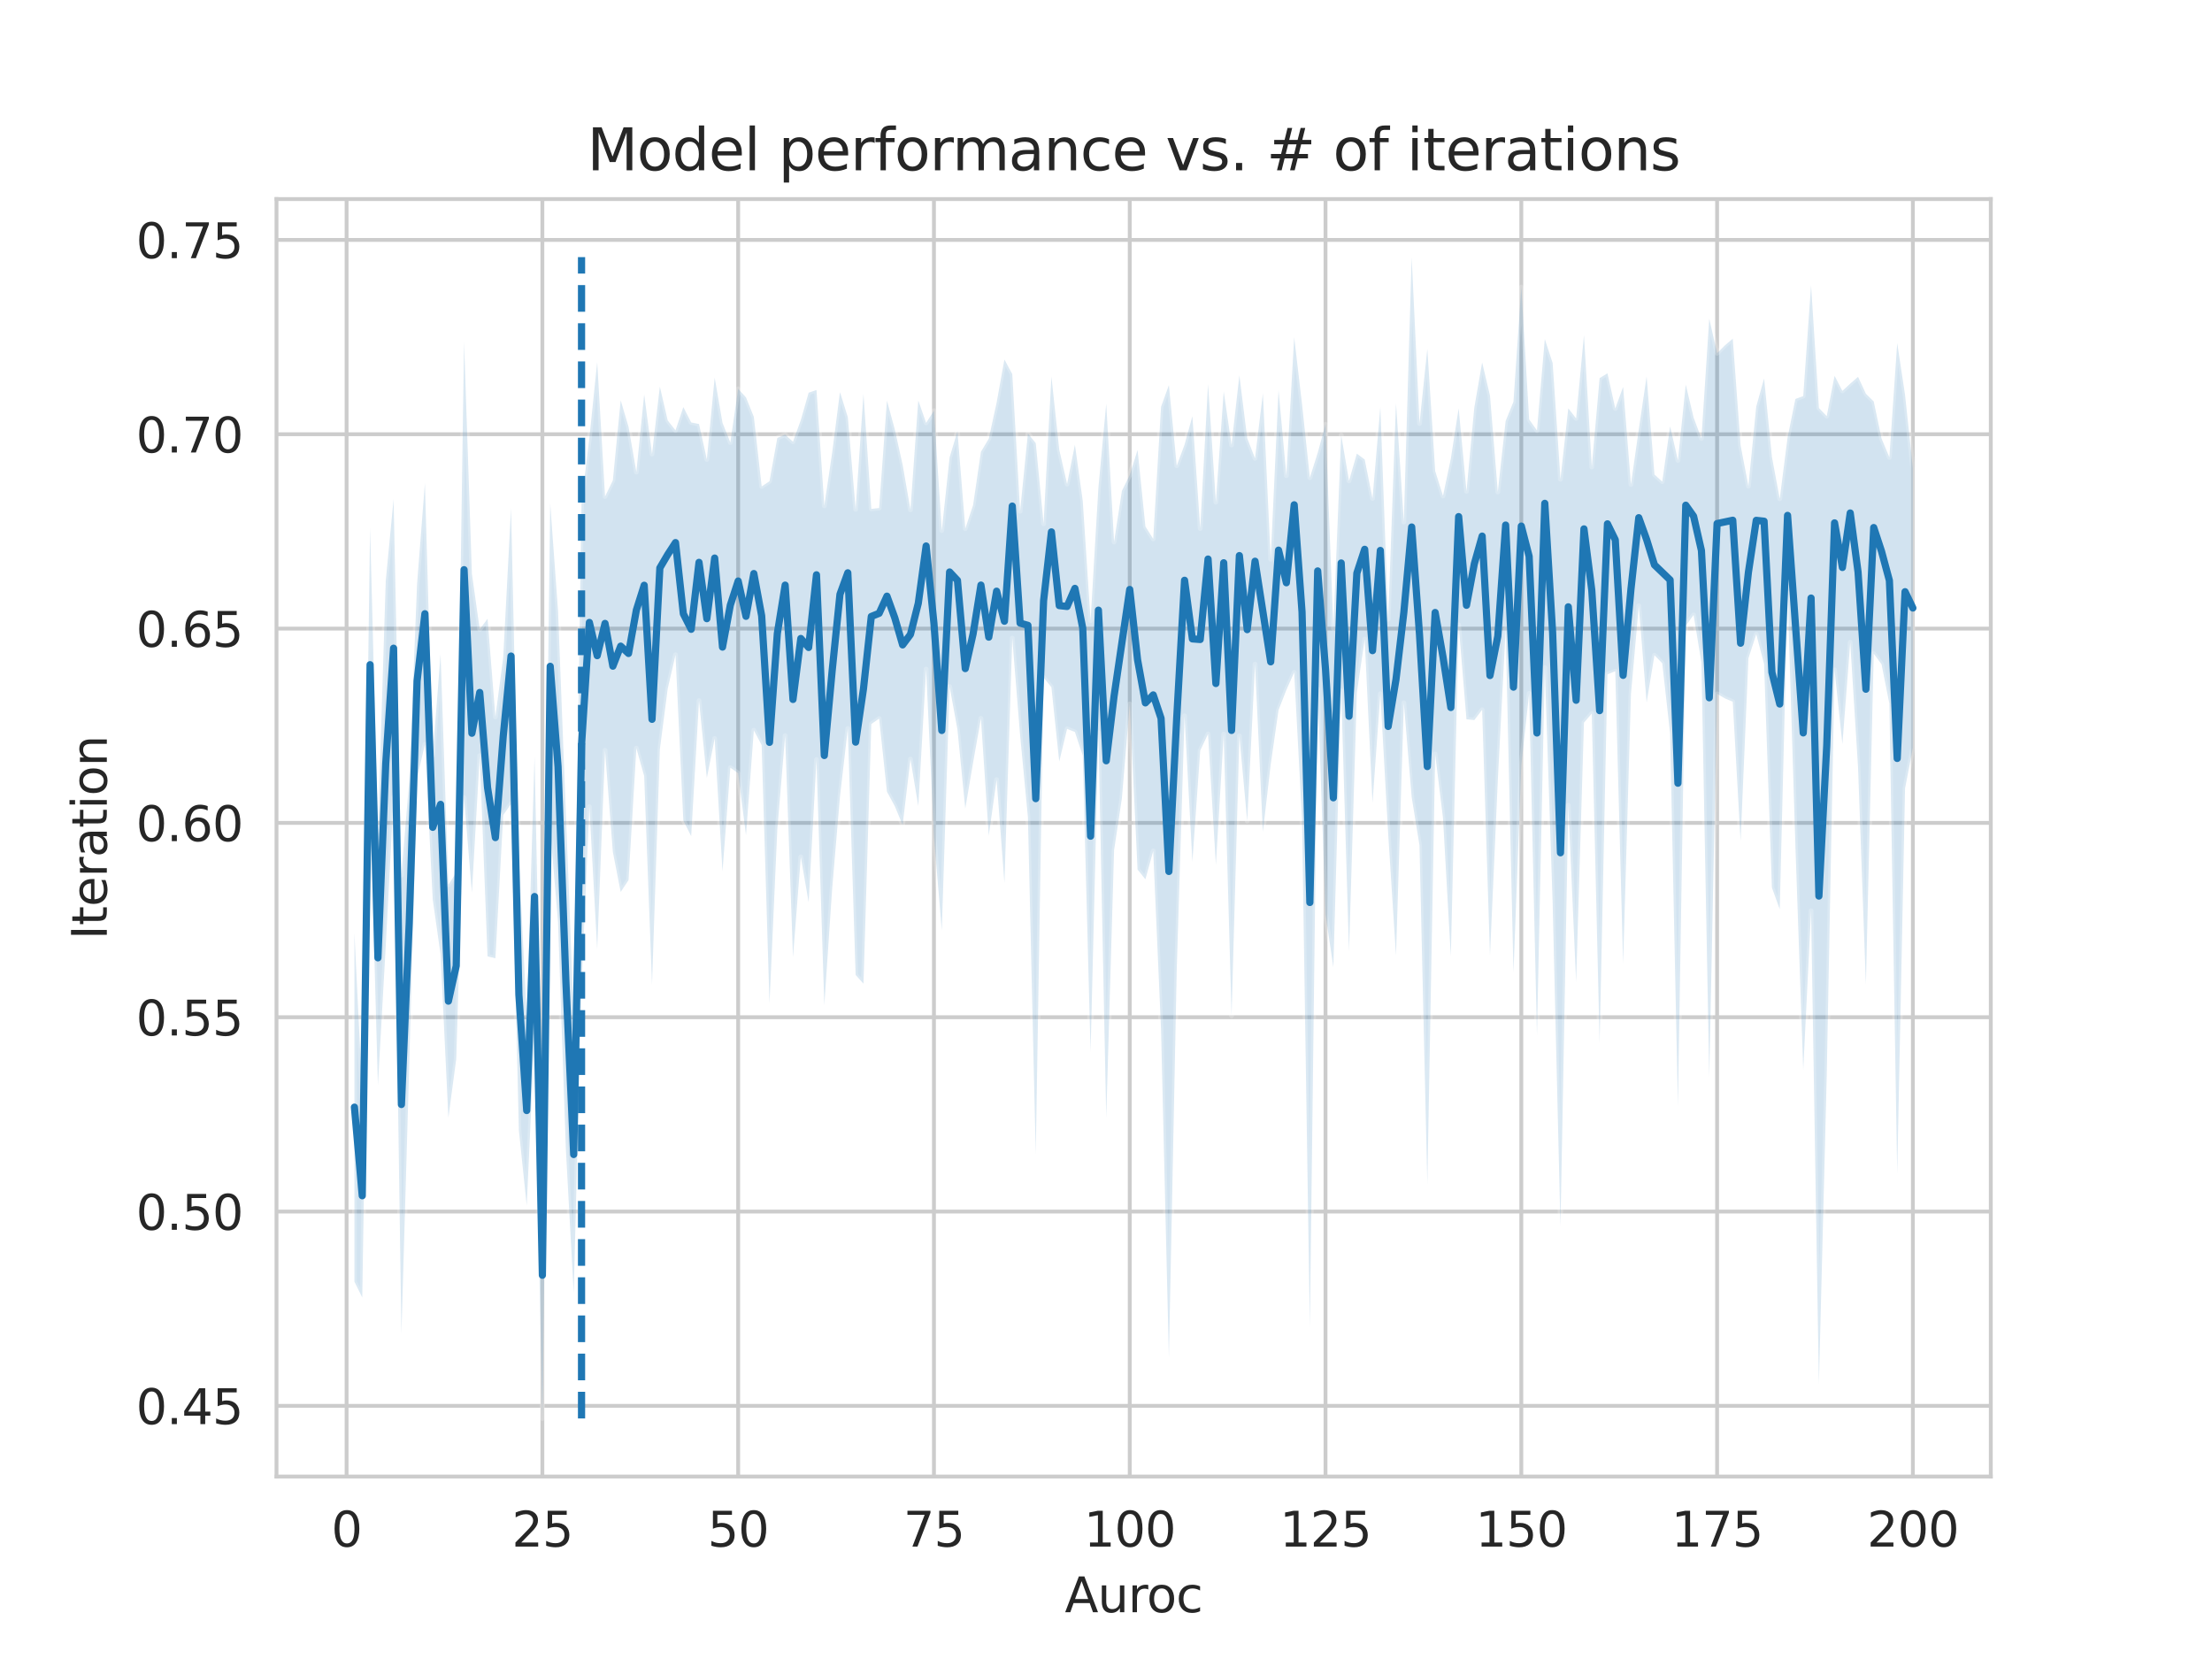 <?xml version="1.0" encoding="utf-8" standalone="no"?>
<!DOCTYPE svg PUBLIC "-//W3C//DTD SVG 1.1//EN"
  "http://www.w3.org/Graphics/SVG/1.1/DTD/svg11.dtd">
<svg height="345.6pt" version="1.1" viewBox="0 0 460.8 345.6" width="460.8pt" xmlns="http://www.w3.org/2000/svg" xmlns:xlink="http://www.w3.org/1999/xlink">
 <defs>
  <style type="text/css">*{stroke-linecap:butt;stroke-linejoin:round;}</style>
 </defs>
 <g id="figure_1">
  <g id="patch_1">
   <path d="M 0 345.6 
L 460.8 345.6 
L 460.8 0 
L 0 0 
z
" style="fill:#ffffff;"/>
  </g>
  <g id="axes_1">
   <g id="patch_2">
    <path d="M 57.6 307.584 
L 414.72 307.584 
L 414.72 41.472 
L 57.6 41.472 
z
" style="fill:#ffffff;"/>
   </g>
   <g id="matplotlib.axis_1">
    <g id="xtick_1">
     <g id="line2d_1">
      <path clip-path="url(#pf14bd2f6a5)" d="M 72.201 307.584 
L 72.201 41.472 
" style="fill:none;stroke:#cccccc;stroke-linecap:round;stroke-width:0.8;"/>
     </g>
     <g id="text_1">
      <!-- 0 -->
      <g style="fill:#262626;" transform="translate(69.02 322.182)scale(0.1 -0.1)">
       <defs>
        <path d="M 2034 4250 
Q 1547 4250 1301 3770 
Q 1056 3291 1056 2328 
Q 1056 1369 1301 889 
Q 1547 409 2034 409 
Q 2525 409 2770 889 
Q 3016 1369 3016 2328 
Q 3016 3291 2770 3770 
Q 2525 4250 2034 4250 
z
M 2034 4750 
Q 2819 4750 3233 4129 
Q 3647 3509 3647 2328 
Q 3647 1150 3233 529 
Q 2819 -91 2034 -91 
Q 1250 -91 836 529 
Q 422 1150 422 2328 
Q 422 3509 836 4129 
Q 1250 4750 2034 4750 
z
" id="DejaVuSans-30" transform="scale(0.016)"/>
       </defs>
       <use xlink:href="#DejaVuSans-30"/>
      </g>
     </g>
    </g>
    <g id="xtick_2">
     <g id="line2d_2">
      <path clip-path="url(#pf14bd2f6a5)" d="M 112.987 307.584 
L 112.987 41.472 
" style="fill:none;stroke:#cccccc;stroke-linecap:round;stroke-width:0.8;"/>
     </g>
     <g id="text_2">
      <!-- 25 -->
      <g style="fill:#262626;" transform="translate(106.625 322.182)scale(0.1 -0.1)">
       <defs>
        <path d="M 1228 531 
L 3431 531 
L 3431 0 
L 469 0 
L 469 531 
Q 828 903 1448 1529 
Q 2069 2156 2228 2338 
Q 2531 2678 2651 2914 
Q 2772 3150 2772 3378 
Q 2772 3750 2511 3984 
Q 2250 4219 1831 4219 
Q 1534 4219 1204 4116 
Q 875 4013 500 3803 
L 500 4441 
Q 881 4594 1212 4672 
Q 1544 4750 1819 4750 
Q 2544 4750 2975 4387 
Q 3406 4025 3406 3419 
Q 3406 3131 3298 2873 
Q 3191 2616 2906 2266 
Q 2828 2175 2409 1742 
Q 1991 1309 1228 531 
z
" id="DejaVuSans-32" transform="scale(0.016)"/>
        <path d="M 691 4666 
L 3169 4666 
L 3169 4134 
L 1269 4134 
L 1269 2991 
Q 1406 3038 1543 3061 
Q 1681 3084 1819 3084 
Q 2600 3084 3056 2656 
Q 3513 2228 3513 1497 
Q 3513 744 3044 326 
Q 2575 -91 1722 -91 
Q 1428 -91 1123 -41 
Q 819 9 494 109 
L 494 744 
Q 775 591 1075 516 
Q 1375 441 1709 441 
Q 2250 441 2565 725 
Q 2881 1009 2881 1497 
Q 2881 1984 2565 2268 
Q 2250 2553 1709 2553 
Q 1456 2553 1204 2497 
Q 953 2441 691 2322 
L 691 4666 
z
" id="DejaVuSans-35" transform="scale(0.016)"/>
       </defs>
       <use xlink:href="#DejaVuSans-32"/>
       <use x="63.623" xlink:href="#DejaVuSans-35"/>
      </g>
     </g>
    </g>
    <g id="xtick_3">
     <g id="line2d_3">
      <path clip-path="url(#pf14bd2f6a5)" d="M 153.773 307.584 
L 153.773 41.472 
" style="fill:none;stroke:#cccccc;stroke-linecap:round;stroke-width:0.8;"/>
     </g>
     <g id="text_3">
      <!-- 50 -->
      <g style="fill:#262626;" transform="translate(147.41 322.182)scale(0.1 -0.1)">
       <use xlink:href="#DejaVuSans-35"/>
       <use x="63.623" xlink:href="#DejaVuSans-30"/>
      </g>
     </g>
    </g>
    <g id="xtick_4">
     <g id="line2d_4">
      <path clip-path="url(#pf14bd2f6a5)" d="M 194.559 307.584 
L 194.559 41.472 
" style="fill:none;stroke:#cccccc;stroke-linecap:round;stroke-width:0.8;"/>
     </g>
     <g id="text_4">
      <!-- 75 -->
      <g style="fill:#262626;" transform="translate(188.196 322.182)scale(0.1 -0.1)">
       <defs>
        <path d="M 525 4666 
L 3525 4666 
L 3525 4397 
L 1831 0 
L 1172 0 
L 2766 4134 
L 525 4134 
L 525 4666 
z
" id="DejaVuSans-37" transform="scale(0.016)"/>
       </defs>
       <use xlink:href="#DejaVuSans-37"/>
       <use x="63.623" xlink:href="#DejaVuSans-35"/>
      </g>
     </g>
    </g>
    <g id="xtick_5">
     <g id="line2d_5">
      <path clip-path="url(#pf14bd2f6a5)" d="M 235.344 307.584 
L 235.344 41.472 
" style="fill:none;stroke:#cccccc;stroke-linecap:round;stroke-width:0.8;"/>
     </g>
     <g id="text_5">
      <!-- 100 -->
      <g style="fill:#262626;" transform="translate(225.801 322.182)scale(0.1 -0.1)">
       <defs>
        <path d="M 794 531 
L 1825 531 
L 1825 4091 
L 703 3866 
L 703 4441 
L 1819 4666 
L 2450 4666 
L 2450 531 
L 3481 531 
L 3481 0 
L 794 0 
L 794 531 
z
" id="DejaVuSans-31" transform="scale(0.016)"/>
       </defs>
       <use xlink:href="#DejaVuSans-31"/>
       <use x="63.623" xlink:href="#DejaVuSans-30"/>
       <use x="127.246" xlink:href="#DejaVuSans-30"/>
      </g>
     </g>
    </g>
    <g id="xtick_6">
     <g id="line2d_6">
      <path clip-path="url(#pf14bd2f6a5)" d="M 276.13 307.584 
L 276.13 41.472 
" style="fill:none;stroke:#cccccc;stroke-linecap:round;stroke-width:0.8;"/>
     </g>
     <g id="text_6">
      <!-- 125 -->
      <g style="fill:#262626;" transform="translate(266.586 322.182)scale(0.1 -0.1)">
       <use xlink:href="#DejaVuSans-31"/>
       <use x="63.623" xlink:href="#DejaVuSans-32"/>
       <use x="127.246" xlink:href="#DejaVuSans-35"/>
      </g>
     </g>
    </g>
    <g id="xtick_7">
     <g id="line2d_7">
      <path clip-path="url(#pf14bd2f6a5)" d="M 316.916 307.584 
L 316.916 41.472 
" style="fill:none;stroke:#cccccc;stroke-linecap:round;stroke-width:0.8;"/>
     </g>
     <g id="text_7">
      <!-- 150 -->
      <g style="fill:#262626;" transform="translate(307.372 322.182)scale(0.1 -0.1)">
       <use xlink:href="#DejaVuSans-31"/>
       <use x="63.623" xlink:href="#DejaVuSans-35"/>
       <use x="127.246" xlink:href="#DejaVuSans-30"/>
      </g>
     </g>
    </g>
    <g id="xtick_8">
     <g id="line2d_8">
      <path clip-path="url(#pf14bd2f6a5)" d="M 357.702 307.584 
L 357.702 41.472 
" style="fill:none;stroke:#cccccc;stroke-linecap:round;stroke-width:0.8;"/>
     </g>
     <g id="text_8">
      <!-- 175 -->
      <g style="fill:#262626;" transform="translate(348.158 322.182)scale(0.1 -0.1)">
       <use xlink:href="#DejaVuSans-31"/>
       <use x="63.623" xlink:href="#DejaVuSans-37"/>
       <use x="127.246" xlink:href="#DejaVuSans-35"/>
      </g>
     </g>
    </g>
    <g id="xtick_9">
     <g id="line2d_9">
      <path clip-path="url(#pf14bd2f6a5)" d="M 398.487 307.584 
L 398.487 41.472 
" style="fill:none;stroke:#cccccc;stroke-linecap:round;stroke-width:0.8;"/>
     </g>
     <g id="text_9">
      <!-- 200 -->
      <g style="fill:#262626;" transform="translate(388.944 322.182)scale(0.1 -0.1)">
       <use xlink:href="#DejaVuSans-32"/>
       <use x="63.623" xlink:href="#DejaVuSans-30"/>
       <use x="127.246" xlink:href="#DejaVuSans-30"/>
      </g>
     </g>
    </g>
    <g id="text_10">
     <!-- Auroc -->
     <g style="fill:#262626;" transform="translate(221.819 335.861)scale(0.1 -0.1)">
      <defs>
       <path d="M 2188 4044 
L 1331 1722 
L 3047 1722 
L 2188 4044 
z
M 1831 4666 
L 2547 4666 
L 4325 0 
L 3669 0 
L 3244 1197 
L 1141 1197 
L 716 0 
L 50 0 
L 1831 4666 
z
" id="DejaVuSans-41" transform="scale(0.016)"/>
       <path d="M 544 1381 
L 544 3500 
L 1119 3500 
L 1119 1403 
Q 1119 906 1312 657 
Q 1506 409 1894 409 
Q 2359 409 2629 706 
Q 2900 1003 2900 1516 
L 2900 3500 
L 3475 3500 
L 3475 0 
L 2900 0 
L 2900 538 
Q 2691 219 2414 64 
Q 2138 -91 1772 -91 
Q 1169 -91 856 284 
Q 544 659 544 1381 
z
M 1991 3584 
L 1991 3584 
z
" id="DejaVuSans-75" transform="scale(0.016)"/>
       <path d="M 2631 2963 
Q 2534 3019 2420 3045 
Q 2306 3072 2169 3072 
Q 1681 3072 1420 2755 
Q 1159 2438 1159 1844 
L 1159 0 
L 581 0 
L 581 3500 
L 1159 3500 
L 1159 2956 
Q 1341 3275 1631 3429 
Q 1922 3584 2338 3584 
Q 2397 3584 2469 3576 
Q 2541 3569 2628 3553 
L 2631 2963 
z
" id="DejaVuSans-72" transform="scale(0.016)"/>
       <path d="M 1959 3097 
Q 1497 3097 1228 2736 
Q 959 2375 959 1747 
Q 959 1119 1226 758 
Q 1494 397 1959 397 
Q 2419 397 2687 759 
Q 2956 1122 2956 1747 
Q 2956 2369 2687 2733 
Q 2419 3097 1959 3097 
z
M 1959 3584 
Q 2709 3584 3137 3096 
Q 3566 2609 3566 1747 
Q 3566 888 3137 398 
Q 2709 -91 1959 -91 
Q 1206 -91 779 398 
Q 353 888 353 1747 
Q 353 2609 779 3096 
Q 1206 3584 1959 3584 
z
" id="DejaVuSans-6f" transform="scale(0.016)"/>
       <path d="M 3122 3366 
L 3122 2828 
Q 2878 2963 2633 3030 
Q 2388 3097 2138 3097 
Q 1578 3097 1268 2742 
Q 959 2388 959 1747 
Q 959 1106 1268 751 
Q 1578 397 2138 397 
Q 2388 397 2633 464 
Q 2878 531 3122 666 
L 3122 134 
Q 2881 22 2623 -34 
Q 2366 -91 2075 -91 
Q 1284 -91 818 406 
Q 353 903 353 1747 
Q 353 2603 823 3093 
Q 1294 3584 2113 3584 
Q 2378 3584 2631 3529 
Q 2884 3475 3122 3366 
z
" id="DejaVuSans-63" transform="scale(0.016)"/>
      </defs>
      <use xlink:href="#DejaVuSans-41"/>
      <use x="68.408" xlink:href="#DejaVuSans-75"/>
      <use x="131.787" xlink:href="#DejaVuSans-72"/>
      <use x="170.65" xlink:href="#DejaVuSans-6f"/>
      <use x="231.832" xlink:href="#DejaVuSans-63"/>
     </g>
    </g>
   </g>
   <g id="matplotlib.axis_2">
    <g id="ytick_1">
     <g id="line2d_10">
      <path clip-path="url(#pf14bd2f6a5)" d="M 57.6 292.87 
L 414.72 292.87 
" style="fill:none;stroke:#cccccc;stroke-linecap:round;stroke-width:0.8;"/>
     </g>
     <g id="text_11">
      <!-- 0.45 -->
      <g style="fill:#262626;" transform="translate(28.334 296.669)scale(0.1 -0.1)">
       <defs>
        <path d="M 684 794 
L 1344 794 
L 1344 0 
L 684 0 
L 684 794 
z
" id="DejaVuSans-2e" transform="scale(0.016)"/>
        <path d="M 2419 4116 
L 825 1625 
L 2419 1625 
L 2419 4116 
z
M 2253 4666 
L 3047 4666 
L 3047 1625 
L 3713 1625 
L 3713 1100 
L 3047 1100 
L 3047 0 
L 2419 0 
L 2419 1100 
L 313 1100 
L 313 1709 
L 2253 4666 
z
" id="DejaVuSans-34" transform="scale(0.016)"/>
       </defs>
       <use xlink:href="#DejaVuSans-30"/>
       <use x="63.623" xlink:href="#DejaVuSans-2e"/>
       <use x="95.41" xlink:href="#DejaVuSans-34"/>
       <use x="159.033" xlink:href="#DejaVuSans-35"/>
      </g>
     </g>
    </g>
    <g id="ytick_2">
     <g id="line2d_11">
      <path clip-path="url(#pf14bd2f6a5)" d="M 57.6 252.388 
L 414.72 252.388 
" style="fill:none;stroke:#cccccc;stroke-linecap:round;stroke-width:0.8;"/>
     </g>
     <g id="text_12">
      <!-- 0.50 -->
      <g style="fill:#262626;" transform="translate(28.334 256.188)scale(0.1 -0.1)">
       <use xlink:href="#DejaVuSans-30"/>
       <use x="63.623" xlink:href="#DejaVuSans-2e"/>
       <use x="95.41" xlink:href="#DejaVuSans-35"/>
       <use x="159.033" xlink:href="#DejaVuSans-30"/>
      </g>
     </g>
    </g>
    <g id="ytick_3">
     <g id="line2d_12">
      <path clip-path="url(#pf14bd2f6a5)" d="M 57.6 211.907 
L 414.72 211.907 
" style="fill:none;stroke:#cccccc;stroke-linecap:round;stroke-width:0.8;"/>
     </g>
     <g id="text_13">
      <!-- 0.55 -->
      <g style="fill:#262626;" transform="translate(28.334 215.706)scale(0.1 -0.1)">
       <use xlink:href="#DejaVuSans-30"/>
       <use x="63.623" xlink:href="#DejaVuSans-2e"/>
       <use x="95.41" xlink:href="#DejaVuSans-35"/>
       <use x="159.033" xlink:href="#DejaVuSans-35"/>
      </g>
     </g>
    </g>
    <g id="ytick_4">
     <g id="line2d_13">
      <path clip-path="url(#pf14bd2f6a5)" d="M 57.6 171.425 
L 414.72 171.425 
" style="fill:none;stroke:#cccccc;stroke-linecap:round;stroke-width:0.8;"/>
     </g>
     <g id="text_14">
      <!-- 0.60 -->
      <g style="fill:#262626;" transform="translate(28.334 175.225)scale(0.1 -0.1)">
       <defs>
        <path d="M 2113 2584 
Q 1688 2584 1439 2293 
Q 1191 2003 1191 1497 
Q 1191 994 1439 701 
Q 1688 409 2113 409 
Q 2538 409 2786 701 
Q 3034 994 3034 1497 
Q 3034 2003 2786 2293 
Q 2538 2584 2113 2584 
z
M 3366 4563 
L 3366 3988 
Q 3128 4100 2886 4159 
Q 2644 4219 2406 4219 
Q 1781 4219 1451 3797 
Q 1122 3375 1075 2522 
Q 1259 2794 1537 2939 
Q 1816 3084 2150 3084 
Q 2853 3084 3261 2657 
Q 3669 2231 3669 1497 
Q 3669 778 3244 343 
Q 2819 -91 2113 -91 
Q 1303 -91 875 529 
Q 447 1150 447 2328 
Q 447 3434 972 4092 
Q 1497 4750 2381 4750 
Q 2619 4750 2861 4703 
Q 3103 4656 3366 4563 
z
" id="DejaVuSans-36" transform="scale(0.016)"/>
       </defs>
       <use xlink:href="#DejaVuSans-30"/>
       <use x="63.623" xlink:href="#DejaVuSans-2e"/>
       <use x="95.41" xlink:href="#DejaVuSans-36"/>
       <use x="159.033" xlink:href="#DejaVuSans-30"/>
      </g>
     </g>
    </g>
    <g id="ytick_5">
     <g id="line2d_14">
      <path clip-path="url(#pf14bd2f6a5)" d="M 57.6 130.944 
L 414.72 130.944 
" style="fill:none;stroke:#cccccc;stroke-linecap:round;stroke-width:0.8;"/>
     </g>
     <g id="text_15">
      <!-- 0.65 -->
      <g style="fill:#262626;" transform="translate(28.334 134.743)scale(0.1 -0.1)">
       <use xlink:href="#DejaVuSans-30"/>
       <use x="63.623" xlink:href="#DejaVuSans-2e"/>
       <use x="95.41" xlink:href="#DejaVuSans-36"/>
       <use x="159.033" xlink:href="#DejaVuSans-35"/>
      </g>
     </g>
    </g>
    <g id="ytick_6">
     <g id="line2d_15">
      <path clip-path="url(#pf14bd2f6a5)" d="M 57.6 90.462 
L 414.72 90.462 
" style="fill:none;stroke:#cccccc;stroke-linecap:round;stroke-width:0.8;"/>
     </g>
     <g id="text_16">
      <!-- 0.70 -->
      <g style="fill:#262626;" transform="translate(28.334 94.262)scale(0.1 -0.1)">
       <use xlink:href="#DejaVuSans-30"/>
       <use x="63.623" xlink:href="#DejaVuSans-2e"/>
       <use x="95.41" xlink:href="#DejaVuSans-37"/>
       <use x="159.033" xlink:href="#DejaVuSans-30"/>
      </g>
     </g>
    </g>
    <g id="ytick_7">
     <g id="line2d_16">
      <path clip-path="url(#pf14bd2f6a5)" d="M 57.6 49.981 
L 414.72 49.981 
" style="fill:none;stroke:#cccccc;stroke-linecap:round;stroke-width:0.8;"/>
     </g>
     <g id="text_17">
      <!-- 0.75 -->
      <g style="fill:#262626;" transform="translate(28.334 53.78)scale(0.1 -0.1)">
       <use xlink:href="#DejaVuSans-30"/>
       <use x="63.623" xlink:href="#DejaVuSans-2e"/>
       <use x="95.41" xlink:href="#DejaVuSans-37"/>
       <use x="159.033" xlink:href="#DejaVuSans-35"/>
      </g>
     </g>
    </g>
    <g id="text_18">
     <!-- Iteration -->
     <g style="fill:#262626;" transform="translate(22.255 195.737)rotate(-90)scale(0.1 -0.1)">
      <defs>
       <path d="M 628 4666 
L 1259 4666 
L 1259 0 
L 628 0 
L 628 4666 
z
" id="DejaVuSans-49" transform="scale(0.016)"/>
       <path d="M 1172 4494 
L 1172 3500 
L 2356 3500 
L 2356 3053 
L 1172 3053 
L 1172 1153 
Q 1172 725 1289 603 
Q 1406 481 1766 481 
L 2356 481 
L 2356 0 
L 1766 0 
Q 1100 0 847 248 
Q 594 497 594 1153 
L 594 3053 
L 172 3053 
L 172 3500 
L 594 3500 
L 594 4494 
L 1172 4494 
z
" id="DejaVuSans-74" transform="scale(0.016)"/>
       <path d="M 3597 1894 
L 3597 1613 
L 953 1613 
Q 991 1019 1311 708 
Q 1631 397 2203 397 
Q 2534 397 2845 478 
Q 3156 559 3463 722 
L 3463 178 
Q 3153 47 2828 -22 
Q 2503 -91 2169 -91 
Q 1331 -91 842 396 
Q 353 884 353 1716 
Q 353 2575 817 3079 
Q 1281 3584 2069 3584 
Q 2775 3584 3186 3129 
Q 3597 2675 3597 1894 
z
M 3022 2063 
Q 3016 2534 2758 2815 
Q 2500 3097 2075 3097 
Q 1594 3097 1305 2825 
Q 1016 2553 972 2059 
L 3022 2063 
z
" id="DejaVuSans-65" transform="scale(0.016)"/>
       <path d="M 2194 1759 
Q 1497 1759 1228 1600 
Q 959 1441 959 1056 
Q 959 750 1161 570 
Q 1363 391 1709 391 
Q 2188 391 2477 730 
Q 2766 1069 2766 1631 
L 2766 1759 
L 2194 1759 
z
M 3341 1997 
L 3341 0 
L 2766 0 
L 2766 531 
Q 2569 213 2275 61 
Q 1981 -91 1556 -91 
Q 1019 -91 701 211 
Q 384 513 384 1019 
Q 384 1609 779 1909 
Q 1175 2209 1959 2209 
L 2766 2209 
L 2766 2266 
Q 2766 2663 2505 2880 
Q 2244 3097 1772 3097 
Q 1472 3097 1187 3025 
Q 903 2953 641 2809 
L 641 3341 
Q 956 3463 1253 3523 
Q 1550 3584 1831 3584 
Q 2591 3584 2966 3190 
Q 3341 2797 3341 1997 
z
" id="DejaVuSans-61" transform="scale(0.016)"/>
       <path d="M 603 3500 
L 1178 3500 
L 1178 0 
L 603 0 
L 603 3500 
z
M 603 4863 
L 1178 4863 
L 1178 4134 
L 603 4134 
L 603 4863 
z
" id="DejaVuSans-69" transform="scale(0.016)"/>
       <path d="M 3513 2113 
L 3513 0 
L 2938 0 
L 2938 2094 
Q 2938 2591 2744 2837 
Q 2550 3084 2163 3084 
Q 1697 3084 1428 2787 
Q 1159 2491 1159 1978 
L 1159 0 
L 581 0 
L 581 3500 
L 1159 3500 
L 1159 2956 
Q 1366 3272 1645 3428 
Q 1925 3584 2291 3584 
Q 2894 3584 3203 3211 
Q 3513 2838 3513 2113 
z
" id="DejaVuSans-6e" transform="scale(0.016)"/>
      </defs>
      <use xlink:href="#DejaVuSans-49"/>
      <use x="29.492" xlink:href="#DejaVuSans-74"/>
      <use x="68.701" xlink:href="#DejaVuSans-65"/>
      <use x="130.225" xlink:href="#DejaVuSans-72"/>
      <use x="171.338" xlink:href="#DejaVuSans-61"/>
      <use x="232.617" xlink:href="#DejaVuSans-74"/>
      <use x="271.826" xlink:href="#DejaVuSans-69"/>
      <use x="299.609" xlink:href="#DejaVuSans-6f"/>
      <use x="360.791" xlink:href="#DejaVuSans-6e"/>
     </g>
    </g>
   </g>
   <g id="PolyCollection_1">
    <defs>
     <path d="M 73.833 -151.32 
L 73.833 -78.608 
L 75.464 -75.313 
L 77.096 -178.631 
L 78.727 -119.586 
L 80.358 -148.561 
L 81.99 -179.527 
L 83.621 -67.738 
L 85.253 -123.896 
L 86.884 -183.528 
L 88.516 -190.534 
L 90.147 -158.245 
L 91.778 -146.779 
L 93.41 -112.781 
L 95.041 -124.994 
L 96.673 -179.429 
L 98.304 -159.652 
L 99.936 -188.191 
L 101.567 -146.373 
L 103.198 -145.973 
L 104.83 -175.81 
L 106.461 -178.133 
L 108.093 -110.14 
L 109.724 -94.476 
L 111.356 -129.678 
L 112.987 -50.112 
L 114.618 -172.854 
L 116.25 -153.477 
L 117.881 -106.22 
L 119.513 -76.216 
L 121.144 -139.901 
L 122.776 -177.553 
L 124.407 -147.857 
L 126.038 -189.301 
L 127.67 -168.132 
L 129.301 -159.795 
L 130.933 -162.25 
L 132.564 -189.749 
L 134.196 -183.934 
L 135.827 -140.495 
L 137.458 -189.509 
L 139.09 -202.102 
L 140.721 -209.194 
L 142.353 -174.674 
L 143.984 -171.413 
L 145.616 -199.635 
L 147.247 -183.552 
L 148.879 -191.757 
L 150.51 -164.085 
L 152.141 -185.678 
L 153.773 -184.53 
L 155.404 -171.611 
L 157.036 -193.476 
L 158.667 -190.385 
L 160.299 -136.576 
L 161.93 -172.885 
L 163.561 -192.362 
L 165.193 -146.212 
L 166.824 -167.103 
L 168.456 -157.649 
L 170.087 -187.362 
L 171.719 -136.204 
L 173.35 -160.443 
L 174.981 -179.67 
L 176.613 -193.846 
L 178.244 -142.504 
L 179.876 -140.68 
L 181.507 -194.771 
L 183.139 -195.902 
L 184.77 -180.677 
L 186.401 -177.664 
L 188.033 -173.746 
L 189.664 -187.47 
L 191.296 -177.701 
L 192.927 -206.22 
L 194.559 -171.4 
L 196.19 -151.784 
L 197.821 -202.578 
L 199.453 -193.643 
L 201.084 -177.166 
L 202.716 -186.77 
L 204.347 -195.955 
L 205.979 -171.541 
L 207.61 -183.202 
L 209.241 -161.673 
L 210.873 -212.672 
L 212.504 -192.497 
L 214.136 -175.368 
L 215.767 -105.173 
L 217.399 -204.448 
L 219.03 -202.436 
L 220.661 -186.971 
L 222.293 -193.765 
L 223.924 -193.115 
L 225.556 -188.207 
L 227.187 -126.494 
L 228.819 -192.997 
L 230.45 -112.732 
L 232.081 -168.483 
L 233.713 -179.332 
L 235.344 -198.958 
L 236.976 -164.456 
L 238.607 -162.431 
L 240.239 -168.343 
L 241.87 -131.076 
L 243.501 -62.759 
L 245.133 -143.528 
L 246.764 -196.482 
L 248.396 -166.122 
L 250.027 -189.259 
L 251.659 -192.708 
L 253.29 -165.44 
L 254.921 -192.676 
L 256.553 -133.99 
L 258.184 -192.318 
L 259.816 -174.566 
L 261.447 -207.255 
L 263.079 -172.302 
L 264.71 -186.36 
L 266.341 -197.678 
L 267.973 -201.877 
L 269.604 -205.536 
L 271.236 -174.909 
L 272.867 -69.097 
L 274.499 -202.082 
L 276.13 -155.168 
L 277.761 -144.115 
L 279.393 -201.68 
L 281.024 -147.379 
L 282.656 -201.292 
L 284.287 -212.458 
L 285.919 -178.369 
L 287.55 -201.088 
L 289.181 -171.966 
L 290.813 -146.535 
L 292.444 -199.188 
L 294.076 -179.593 
L 295.707 -169.509 
L 297.339 -98.915 
L 298.97 -188.525 
L 300.601 -175.229 
L 302.233 -146.407 
L 303.864 -215.433 
L 305.496 -195.754 
L 307.127 -195.599 
L 308.759 -197.747 
L 310.39 -146.565 
L 312.021 -183.046 
L 313.653 -214.568 
L 315.284 -142.996 
L 316.916 -186.214 
L 318.547 -201.164 
L 320.179 -129.884 
L 321.81 -206.529 
L 323.441 -157.636 
L 325.073 -90.14 
L 326.704 -177.843 
L 328.336 -141.019 
L 329.967 -195.061 
L 331.599 -196.958 
L 333.23 -128.302 
L 334.862 -205.119 
L 336.493 -205.776 
L 338.124 -144.835 
L 339.756 -201.006 
L 341.387 -219.409 
L 343.019 -199.261 
L 344.65 -209.104 
L 346.282 -207.43 
L 347.913 -192.809 
L 349.544 -115.197 
L 351.176 -215.237 
L 352.807 -217.504 
L 354.439 -207.575 
L 356.07 -121.289 
L 357.702 -201.061 
L 359.333 -200.113 
L 360.964 -199.416 
L 362.596 -170.417 
L 364.227 -208.46 
L 365.859 -213.497 
L 367.49 -207.291 
L 369.122 -160.695 
L 370.753 -156.191 
L 372.384 -222.041 
L 374.016 -169.419 
L 375.647 -122.763 
L 377.279 -155.872 
L 378.91 -57.265 
L 380.542 -121.612 
L 382.173 -206.044 
L 383.804 -190.597 
L 385.436 -211.795 
L 387.067 -185.754 
L 388.699 -140.468 
L 390.33 -209.429 
L 391.962 -207.219 
L 393.593 -199.009 
L 395.224 -101.089 
L 396.856 -181.362 
L 398.487 -189.837 
L 398.487 -248.042 
L 398.487 -248.042 
L 396.856 -263.312 
L 395.224 -274.119 
L 393.593 -250.329 
L 391.962 -254.237 
L 390.33 -261.972 
L 388.699 -263.576 
L 387.067 -267.094 
L 385.436 -265.678 
L 383.804 -264.17 
L 382.173 -267.303 
L 380.542 -258.905 
L 378.91 -260.604 
L 377.279 -286.154 
L 375.647 -263.086 
L 374.016 -262.484 
L 372.384 -254.432 
L 370.753 -241.691 
L 369.122 -250.403 
L 367.49 -266.753 
L 365.859 -260.905 
L 364.227 -244.319 
L 362.596 -252.805 
L 360.964 -275.031 
L 359.333 -273.657 
L 357.702 -272.009 
L 356.07 -279.197 
L 354.439 -254.254 
L 352.807 -258.605 
L 351.176 -265.468 
L 349.544 -249.69 
L 347.913 -256.776 
L 346.282 -245.265 
L 344.65 -246.748 
L 343.019 -267.169 
L 341.387 -256.101 
L 339.756 -244.669 
L 338.124 -264.996 
L 336.493 -260.5 
L 334.862 -267.829 
L 333.23 -266.83 
L 331.599 -248.31 
L 329.967 -275.783 
L 328.336 -258.429 
L 326.704 -260.533 
L 325.073 -245.763 
L 323.441 -269.974 
L 321.81 -274.959 
L 320.179 -255.929 
L 318.547 -258.229 
L 316.916 -285.794 
L 315.284 -261.917 
L 313.653 -257.877 
L 312.021 -243.123 
L 310.39 -263.183 
L 308.759 -270.086 
L 307.127 -260.688 
L 305.496 -243.263 
L 303.864 -260.527 
L 302.233 -250.024 
L 300.601 -242.283 
L 298.97 -247.485 
L 297.339 -272.91 
L 295.707 -257.378 
L 294.076 -292.032 
L 292.444 -236.847 
L 290.813 -261.631 
L 289.181 -216.582 
L 287.55 -260.77 
L 285.919 -241.755 
L 284.287 -249.882 
L 282.656 -251.094 
L 281.024 -245.415 
L 279.393 -254.963 
L 277.761 -214.694 
L 276.13 -257.201 
L 274.499 -251.244 
L 272.867 -246.097 
L 271.236 -261.378 
L 269.604 -275.341 
L 267.973 -246.521 
L 266.341 -264.306 
L 264.71 -229.103 
L 263.079 -263.648 
L 261.447 -250.117 
L 259.816 -254.308 
L 258.184 -267.395 
L 256.553 -252.89 
L 254.921 -264.049 
L 253.29 -240.984 
L 251.659 -265.569 
L 250.027 -235.504 
L 248.396 -258.892 
L 246.764 -252.954 
L 245.133 -248.568 
L 243.501 -265.36 
L 241.87 -260.852 
L 240.239 -233.333 
L 238.607 -235.918 
L 236.976 -251.86 
L 235.344 -246.647 
L 233.713 -243.334 
L 232.081 -232.691 
L 230.45 -261.497 
L 228.819 -243.988 
L 227.187 -216.321 
L 225.556 -241.235 
L 223.924 -252.944 
L 222.293 -244.756 
L 220.661 -251.915 
L 219.03 -267.157 
L 217.399 -236.479 
L 215.767 -253.284 
L 214.136 -255.295 
L 212.504 -239.097 
L 210.873 -267.674 
L 209.241 -270.703 
L 207.61 -261.692 
L 205.979 -254.205 
L 204.347 -251.482 
L 202.716 -240.372 
L 201.084 -235.476 
L 199.453 -255.76 
L 197.821 -250.311 
L 196.19 -235.078 
L 194.559 -260.046 
L 192.927 -257.501 
L 191.296 -262.165 
L 189.664 -239.399 
L 188.033 -248.767 
L 186.401 -256.123 
L 184.77 -262.14 
L 183.139 -239.766 
L 181.507 -239.587 
L 179.876 -263.536 
L 178.244 -239.505 
L 176.613 -258.698 
L 174.981 -263.919 
L 173.35 -251.239 
L 171.719 -240.231 
L 170.087 -264.351 
L 168.456 -263.791 
L 166.824 -258.081 
L 165.193 -253.573 
L 163.561 -255.058 
L 161.93 -254.367 
L 160.299 -245.34 
L 158.667 -244.265 
L 157.036 -258.759 
L 155.404 -262.81 
L 153.773 -264.594 
L 152.141 -253.421 
L 150.51 -257.515 
L 148.879 -266.933 
L 147.247 -249.888 
L 145.616 -257.267 
L 143.984 -257.601 
L 142.353 -260.79 
L 140.721 -255.946 
L 139.09 -258.02 
L 137.458 -265.052 
L 135.827 -251.011 
L 134.196 -263.423 
L 132.564 -247.264 
L 130.933 -256.691 
L 129.301 -262.198 
L 127.67 -245.519 
L 126.038 -242.162 
L 124.407 -270.167 
L 122.776 -254.315 
L 121.144 -240.895 
L 119.513 -133.98 
L 117.881 -176.175 
L 116.25 -218.291 
L 114.618 -240.738 
L 112.987 -109.776 
L 111.356 -187.99 
L 109.724 -134.041 
L 108.093 -166.674 
L 106.461 -239.721 
L 104.83 -208.62 
L 103.198 -196.258 
L 101.567 -216.699 
L 99.936 -214.504 
L 98.304 -226.055 
L 96.673 -274.42 
L 95.041 -163.806 
L 93.41 -161.306 
L 91.778 -209.295 
L 90.147 -188.267 
L 88.516 -244.963 
L 86.884 -223.912 
L 85.253 -183.01 
L 83.621 -163.29 
L 81.99 -241.602 
L 80.358 -224.533 
L 78.727 -172.551 
L 77.096 -235.635 
L 75.464 -117.698 
L 73.833 -151.32 
z
" id="mded2677af4" style="stroke:#ffffff;stroke-opacity:0.2;"/>
    </defs>
    <g clip-path="url(#pf14bd2f6a5)">
     <use style="fill:#1f77b4;fill-opacity:0.2;stroke:#ffffff;stroke-opacity:0.2;" x="0" xlink:href="#mded2677af4" y="345.6"/>
    </g>
   </g>
   <g id="LineCollection_1">
    <path clip-path="url(#pf14bd2f6a5)" d="M 121.144 295.488 
L 121.144 53.568 
" style="fill:none;stroke:#1f77b4;stroke-dasharray:5.55,2.4;stroke-dashoffset:0;stroke-width:1.5;"/>
   </g>
   <g id="line2d_17">
    <path clip-path="url(#pf14bd2f6a5)" d="M 73.833 230.636 
L 75.464 249.095 
L 77.096 138.467 
L 78.727 199.532 
L 80.358 159.053 
L 81.99 135.035 
L 83.621 230.086 
L 85.253 192.147 
L 86.884 141.88 
L 88.516 127.852 
L 90.147 172.344 
L 91.778 167.563 
L 93.41 208.556 
L 95.041 201.2 
L 96.673 118.676 
L 98.304 152.747 
L 99.936 144.252 
L 101.567 164.064 
L 103.198 174.485 
L 104.83 153.385 
L 106.461 136.673 
L 108.093 207.193 
L 109.724 231.342 
L 111.356 186.766 
L 112.987 265.656 
L 114.618 138.804 
L 116.25 159.716 
L 117.881 204.402 
L 119.513 240.502 
L 121.144 155.202 
L 122.776 129.666 
L 124.407 136.588 
L 126.038 129.869 
L 127.67 138.774 
L 129.301 134.603 
L 130.933 136.129 
L 132.564 127.094 
L 134.196 121.922 
L 135.827 149.847 
L 137.458 118.319 
L 139.09 115.539 
L 140.721 113.03 
L 142.353 127.868 
L 143.984 131.093 
L 145.616 117.149 
L 147.247 128.88 
L 148.879 116.255 
L 150.51 134.8 
L 152.141 126.051 
L 153.773 121.038 
L 155.404 128.389 
L 157.036 119.483 
L 158.667 128.275 
L 160.299 154.642 
L 161.93 131.974 
L 163.561 121.89 
L 165.193 145.708 
L 166.824 133.008 
L 168.456 134.88 
L 170.087 119.744 
L 171.719 157.383 
L 173.35 139.759 
L 174.981 123.806 
L 176.613 119.328 
L 178.244 154.595 
L 179.876 143.492 
L 181.507 128.421 
L 183.139 127.766 
L 184.77 124.192 
L 186.401 128.707 
L 188.033 134.343 
L 189.664 132.165 
L 191.296 125.667 
L 192.927 113.74 
L 194.559 129.877 
L 196.19 152.169 
L 197.821 119.155 
L 199.453 120.898 
L 201.084 139.279 
L 202.716 132.029 
L 204.347 121.882 
L 205.979 132.727 
L 207.61 123.153 
L 209.241 129.412 
L 210.873 105.427 
L 212.504 129.803 
L 214.136 130.269 
L 215.767 166.372 
L 217.399 125.137 
L 219.03 110.804 
L 220.661 126.157 
L 222.293 126.34 
L 223.924 122.571 
L 225.556 130.879 
L 227.187 174.192 
L 228.819 127.107 
L 230.45 158.486 
L 232.081 145.013 
L 235.344 122.797 
L 236.976 137.442 
L 238.607 146.425 
L 240.239 144.762 
L 241.87 149.636 
L 243.501 181.54 
L 245.133 149.552 
L 246.764 120.882 
L 248.396 133.093 
L 250.027 133.219 
L 251.659 116.462 
L 253.29 142.388 
L 254.921 117.238 
L 256.553 152.16 
L 258.184 115.743 
L 259.816 131.163 
L 261.447 116.914 
L 264.71 137.869 
L 266.341 114.608 
L 267.973 121.401 
L 269.604 105.161 
L 271.236 127.457 
L 272.867 188.003 
L 274.499 118.937 
L 276.13 139.416 
L 277.761 166.195 
L 279.393 117.279 
L 281.024 149.203 
L 282.656 119.407 
L 284.287 114.43 
L 285.919 135.538 
L 287.55 114.671 
L 289.181 151.326 
L 290.813 141.517 
L 292.444 127.582 
L 294.076 109.787 
L 295.707 132.157 
L 297.339 159.688 
L 298.97 127.595 
L 300.601 136.844 
L 302.233 147.385 
L 303.864 107.62 
L 305.496 126.092 
L 307.127 117.456 
L 308.759 111.683 
L 310.39 140.726 
L 312.021 132.515 
L 313.653 109.378 
L 315.284 143.144 
L 316.916 109.596 
L 318.547 115.904 
L 320.179 152.694 
L 321.81 104.856 
L 323.441 131.795 
L 325.073 177.648 
L 326.704 126.412 
L 328.336 145.876 
L 329.967 110.178 
L 331.599 122.966 
L 333.23 148.034 
L 334.862 109.126 
L 336.493 112.462 
L 338.124 140.684 
L 339.756 122.763 
L 341.387 107.845 
L 343.019 112.385 
L 344.65 117.674 
L 347.913 120.808 
L 349.544 163.157 
L 351.176 105.247 
L 352.807 107.546 
L 354.439 114.685 
L 356.07 145.357 
L 357.702 109.065 
L 360.964 108.376 
L 362.596 133.989 
L 364.227 119.21 
L 365.859 108.399 
L 367.49 108.578 
L 369.122 140.051 
L 370.753 146.659 
L 372.384 107.364 
L 375.647 152.676 
L 377.279 124.587 
L 378.91 186.665 
L 380.542 155.341 
L 382.173 108.927 
L 383.804 118.216 
L 385.436 106.864 
L 387.067 119.176 
L 388.699 143.578 
L 390.33 109.9 
L 391.962 114.872 
L 393.593 120.931 
L 395.224 157.996 
L 396.856 123.263 
L 398.487 126.66 
L 398.487 126.66 
" style="fill:none;stroke:#1f77b4;stroke-linecap:round;stroke-width:1.5;"/>
   </g>
   <g id="patch_3">
    <path d="M 57.6 307.584 
L 57.6 41.472 
" style="fill:none;stroke:#cccccc;stroke-linecap:square;stroke-linejoin:miter;stroke-width:0.8;"/>
   </g>
   <g id="patch_4">
    <path d="M 414.72 307.584 
L 414.72 41.472 
" style="fill:none;stroke:#cccccc;stroke-linecap:square;stroke-linejoin:miter;stroke-width:0.8;"/>
   </g>
   <g id="patch_5">
    <path d="M 57.6 307.584 
L 414.72 307.584 
" style="fill:none;stroke:#cccccc;stroke-linecap:square;stroke-linejoin:miter;stroke-width:0.8;"/>
   </g>
   <g id="patch_6">
    <path d="M 57.6 41.472 
L 414.72 41.472 
" style="fill:none;stroke:#cccccc;stroke-linecap:square;stroke-linejoin:miter;stroke-width:0.8;"/>
   </g>
   <g id="text_19">
    <!-- Model performance vs. # of iterations -->
    <g style="fill:#262626;" transform="translate(122.315 35.472)scale(0.12 -0.12)">
     <defs>
      <path d="M 628 4666 
L 1569 4666 
L 2759 1491 
L 3956 4666 
L 4897 4666 
L 4897 0 
L 4281 0 
L 4281 4097 
L 3078 897 
L 2444 897 
L 1241 4097 
L 1241 0 
L 628 0 
L 628 4666 
z
" id="DejaVuSans-4d" transform="scale(0.016)"/>
      <path d="M 2906 2969 
L 2906 4863 
L 3481 4863 
L 3481 0 
L 2906 0 
L 2906 525 
Q 2725 213 2448 61 
Q 2172 -91 1784 -91 
Q 1150 -91 751 415 
Q 353 922 353 1747 
Q 353 2572 751 3078 
Q 1150 3584 1784 3584 
Q 2172 3584 2448 3432 
Q 2725 3281 2906 2969 
z
M 947 1747 
Q 947 1113 1208 752 
Q 1469 391 1925 391 
Q 2381 391 2643 752 
Q 2906 1113 2906 1747 
Q 2906 2381 2643 2742 
Q 2381 3103 1925 3103 
Q 1469 3103 1208 2742 
Q 947 2381 947 1747 
z
" id="DejaVuSans-64" transform="scale(0.016)"/>
      <path d="M 603 4863 
L 1178 4863 
L 1178 0 
L 603 0 
L 603 4863 
z
" id="DejaVuSans-6c" transform="scale(0.016)"/>
      <path id="DejaVuSans-20" transform="scale(0.016)"/>
      <path d="M 1159 525 
L 1159 -1331 
L 581 -1331 
L 581 3500 
L 1159 3500 
L 1159 2969 
Q 1341 3281 1617 3432 
Q 1894 3584 2278 3584 
Q 2916 3584 3314 3078 
Q 3713 2572 3713 1747 
Q 3713 922 3314 415 
Q 2916 -91 2278 -91 
Q 1894 -91 1617 61 
Q 1341 213 1159 525 
z
M 3116 1747 
Q 3116 2381 2855 2742 
Q 2594 3103 2138 3103 
Q 1681 3103 1420 2742 
Q 1159 2381 1159 1747 
Q 1159 1113 1420 752 
Q 1681 391 2138 391 
Q 2594 391 2855 752 
Q 3116 1113 3116 1747 
z
" id="DejaVuSans-70" transform="scale(0.016)"/>
      <path d="M 2375 4863 
L 2375 4384 
L 1825 4384 
Q 1516 4384 1395 4259 
Q 1275 4134 1275 3809 
L 1275 3500 
L 2222 3500 
L 2222 3053 
L 1275 3053 
L 1275 0 
L 697 0 
L 697 3053 
L 147 3053 
L 147 3500 
L 697 3500 
L 697 3744 
Q 697 4328 969 4595 
Q 1241 4863 1831 4863 
L 2375 4863 
z
" id="DejaVuSans-66" transform="scale(0.016)"/>
      <path d="M 3328 2828 
Q 3544 3216 3844 3400 
Q 4144 3584 4550 3584 
Q 5097 3584 5394 3201 
Q 5691 2819 5691 2113 
L 5691 0 
L 5113 0 
L 5113 2094 
Q 5113 2597 4934 2840 
Q 4756 3084 4391 3084 
Q 3944 3084 3684 2787 
Q 3425 2491 3425 1978 
L 3425 0 
L 2847 0 
L 2847 2094 
Q 2847 2600 2669 2842 
Q 2491 3084 2119 3084 
Q 1678 3084 1418 2786 
Q 1159 2488 1159 1978 
L 1159 0 
L 581 0 
L 581 3500 
L 1159 3500 
L 1159 2956 
Q 1356 3278 1631 3431 
Q 1906 3584 2284 3584 
Q 2666 3584 2933 3390 
Q 3200 3197 3328 2828 
z
" id="DejaVuSans-6d" transform="scale(0.016)"/>
      <path d="M 191 3500 
L 800 3500 
L 1894 563 
L 2988 3500 
L 3597 3500 
L 2284 0 
L 1503 0 
L 191 3500 
z
" id="DejaVuSans-76" transform="scale(0.016)"/>
      <path d="M 2834 3397 
L 2834 2853 
Q 2591 2978 2328 3040 
Q 2066 3103 1784 3103 
Q 1356 3103 1142 2972 
Q 928 2841 928 2578 
Q 928 2378 1081 2264 
Q 1234 2150 1697 2047 
L 1894 2003 
Q 2506 1872 2764 1633 
Q 3022 1394 3022 966 
Q 3022 478 2636 193 
Q 2250 -91 1575 -91 
Q 1294 -91 989 -36 
Q 684 19 347 128 
L 347 722 
Q 666 556 975 473 
Q 1284 391 1588 391 
Q 1994 391 2212 530 
Q 2431 669 2431 922 
Q 2431 1156 2273 1281 
Q 2116 1406 1581 1522 
L 1381 1569 
Q 847 1681 609 1914 
Q 372 2147 372 2553 
Q 372 3047 722 3315 
Q 1072 3584 1716 3584 
Q 2034 3584 2315 3537 
Q 2597 3491 2834 3397 
z
" id="DejaVuSans-73" transform="scale(0.016)"/>
      <path d="M 3272 2816 
L 2363 2816 
L 2100 1772 
L 3016 1772 
L 3272 2816 
z
M 2803 4594 
L 2478 3297 
L 3391 3297 
L 3719 4594 
L 4219 4594 
L 3897 3297 
L 4872 3297 
L 4872 2816 
L 3775 2816 
L 3519 1772 
L 4513 1772 
L 4513 1294 
L 3397 1294 
L 3072 0 
L 2572 0 
L 2894 1294 
L 1978 1294 
L 1656 0 
L 1153 0 
L 1478 1294 
L 494 1294 
L 494 1772 
L 1594 1772 
L 1856 2816 
L 850 2816 
L 850 3297 
L 1978 3297 
L 2297 4594 
L 2803 4594 
z
" id="DejaVuSans-23" transform="scale(0.016)"/>
     </defs>
     <use xlink:href="#DejaVuSans-4d"/>
     <use x="86.279" xlink:href="#DejaVuSans-6f"/>
     <use x="147.461" xlink:href="#DejaVuSans-64"/>
     <use x="210.938" xlink:href="#DejaVuSans-65"/>
     <use x="272.461" xlink:href="#DejaVuSans-6c"/>
     <use x="300.244" xlink:href="#DejaVuSans-20"/>
     <use x="332.031" xlink:href="#DejaVuSans-70"/>
     <use x="395.508" xlink:href="#DejaVuSans-65"/>
     <use x="457.031" xlink:href="#DejaVuSans-72"/>
     <use x="498.145" xlink:href="#DejaVuSans-66"/>
     <use x="533.35" xlink:href="#DejaVuSans-6f"/>
     <use x="594.531" xlink:href="#DejaVuSans-72"/>
     <use x="633.895" xlink:href="#DejaVuSans-6d"/>
     <use x="731.307" xlink:href="#DejaVuSans-61"/>
     <use x="792.586" xlink:href="#DejaVuSans-6e"/>
     <use x="855.965" xlink:href="#DejaVuSans-63"/>
     <use x="910.945" xlink:href="#DejaVuSans-65"/>
     <use x="972.469" xlink:href="#DejaVuSans-20"/>
     <use x="1004.256" xlink:href="#DejaVuSans-76"/>
     <use x="1063.436" xlink:href="#DejaVuSans-73"/>
     <use x="1115.535" xlink:href="#DejaVuSans-2e"/>
     <use x="1147.322" xlink:href="#DejaVuSans-20"/>
     <use x="1179.109" xlink:href="#DejaVuSans-23"/>
     <use x="1262.898" xlink:href="#DejaVuSans-20"/>
     <use x="1294.686" xlink:href="#DejaVuSans-6f"/>
     <use x="1355.867" xlink:href="#DejaVuSans-66"/>
     <use x="1391.072" xlink:href="#DejaVuSans-20"/>
     <use x="1422.859" xlink:href="#DejaVuSans-69"/>
     <use x="1450.643" xlink:href="#DejaVuSans-74"/>
     <use x="1489.852" xlink:href="#DejaVuSans-65"/>
     <use x="1551.375" xlink:href="#DejaVuSans-72"/>
     <use x="1592.488" xlink:href="#DejaVuSans-61"/>
     <use x="1653.768" xlink:href="#DejaVuSans-74"/>
     <use x="1692.977" xlink:href="#DejaVuSans-69"/>
     <use x="1720.76" xlink:href="#DejaVuSans-6f"/>
     <use x="1781.941" xlink:href="#DejaVuSans-6e"/>
     <use x="1845.32" xlink:href="#DejaVuSans-73"/>
    </g>
   </g>
  </g>
 </g>
 <defs>
  <clipPath id="pf14bd2f6a5">
   <rect height="266.112" width="357.12" x="57.6" y="41.472"/>
  </clipPath>
 </defs>
</svg>
